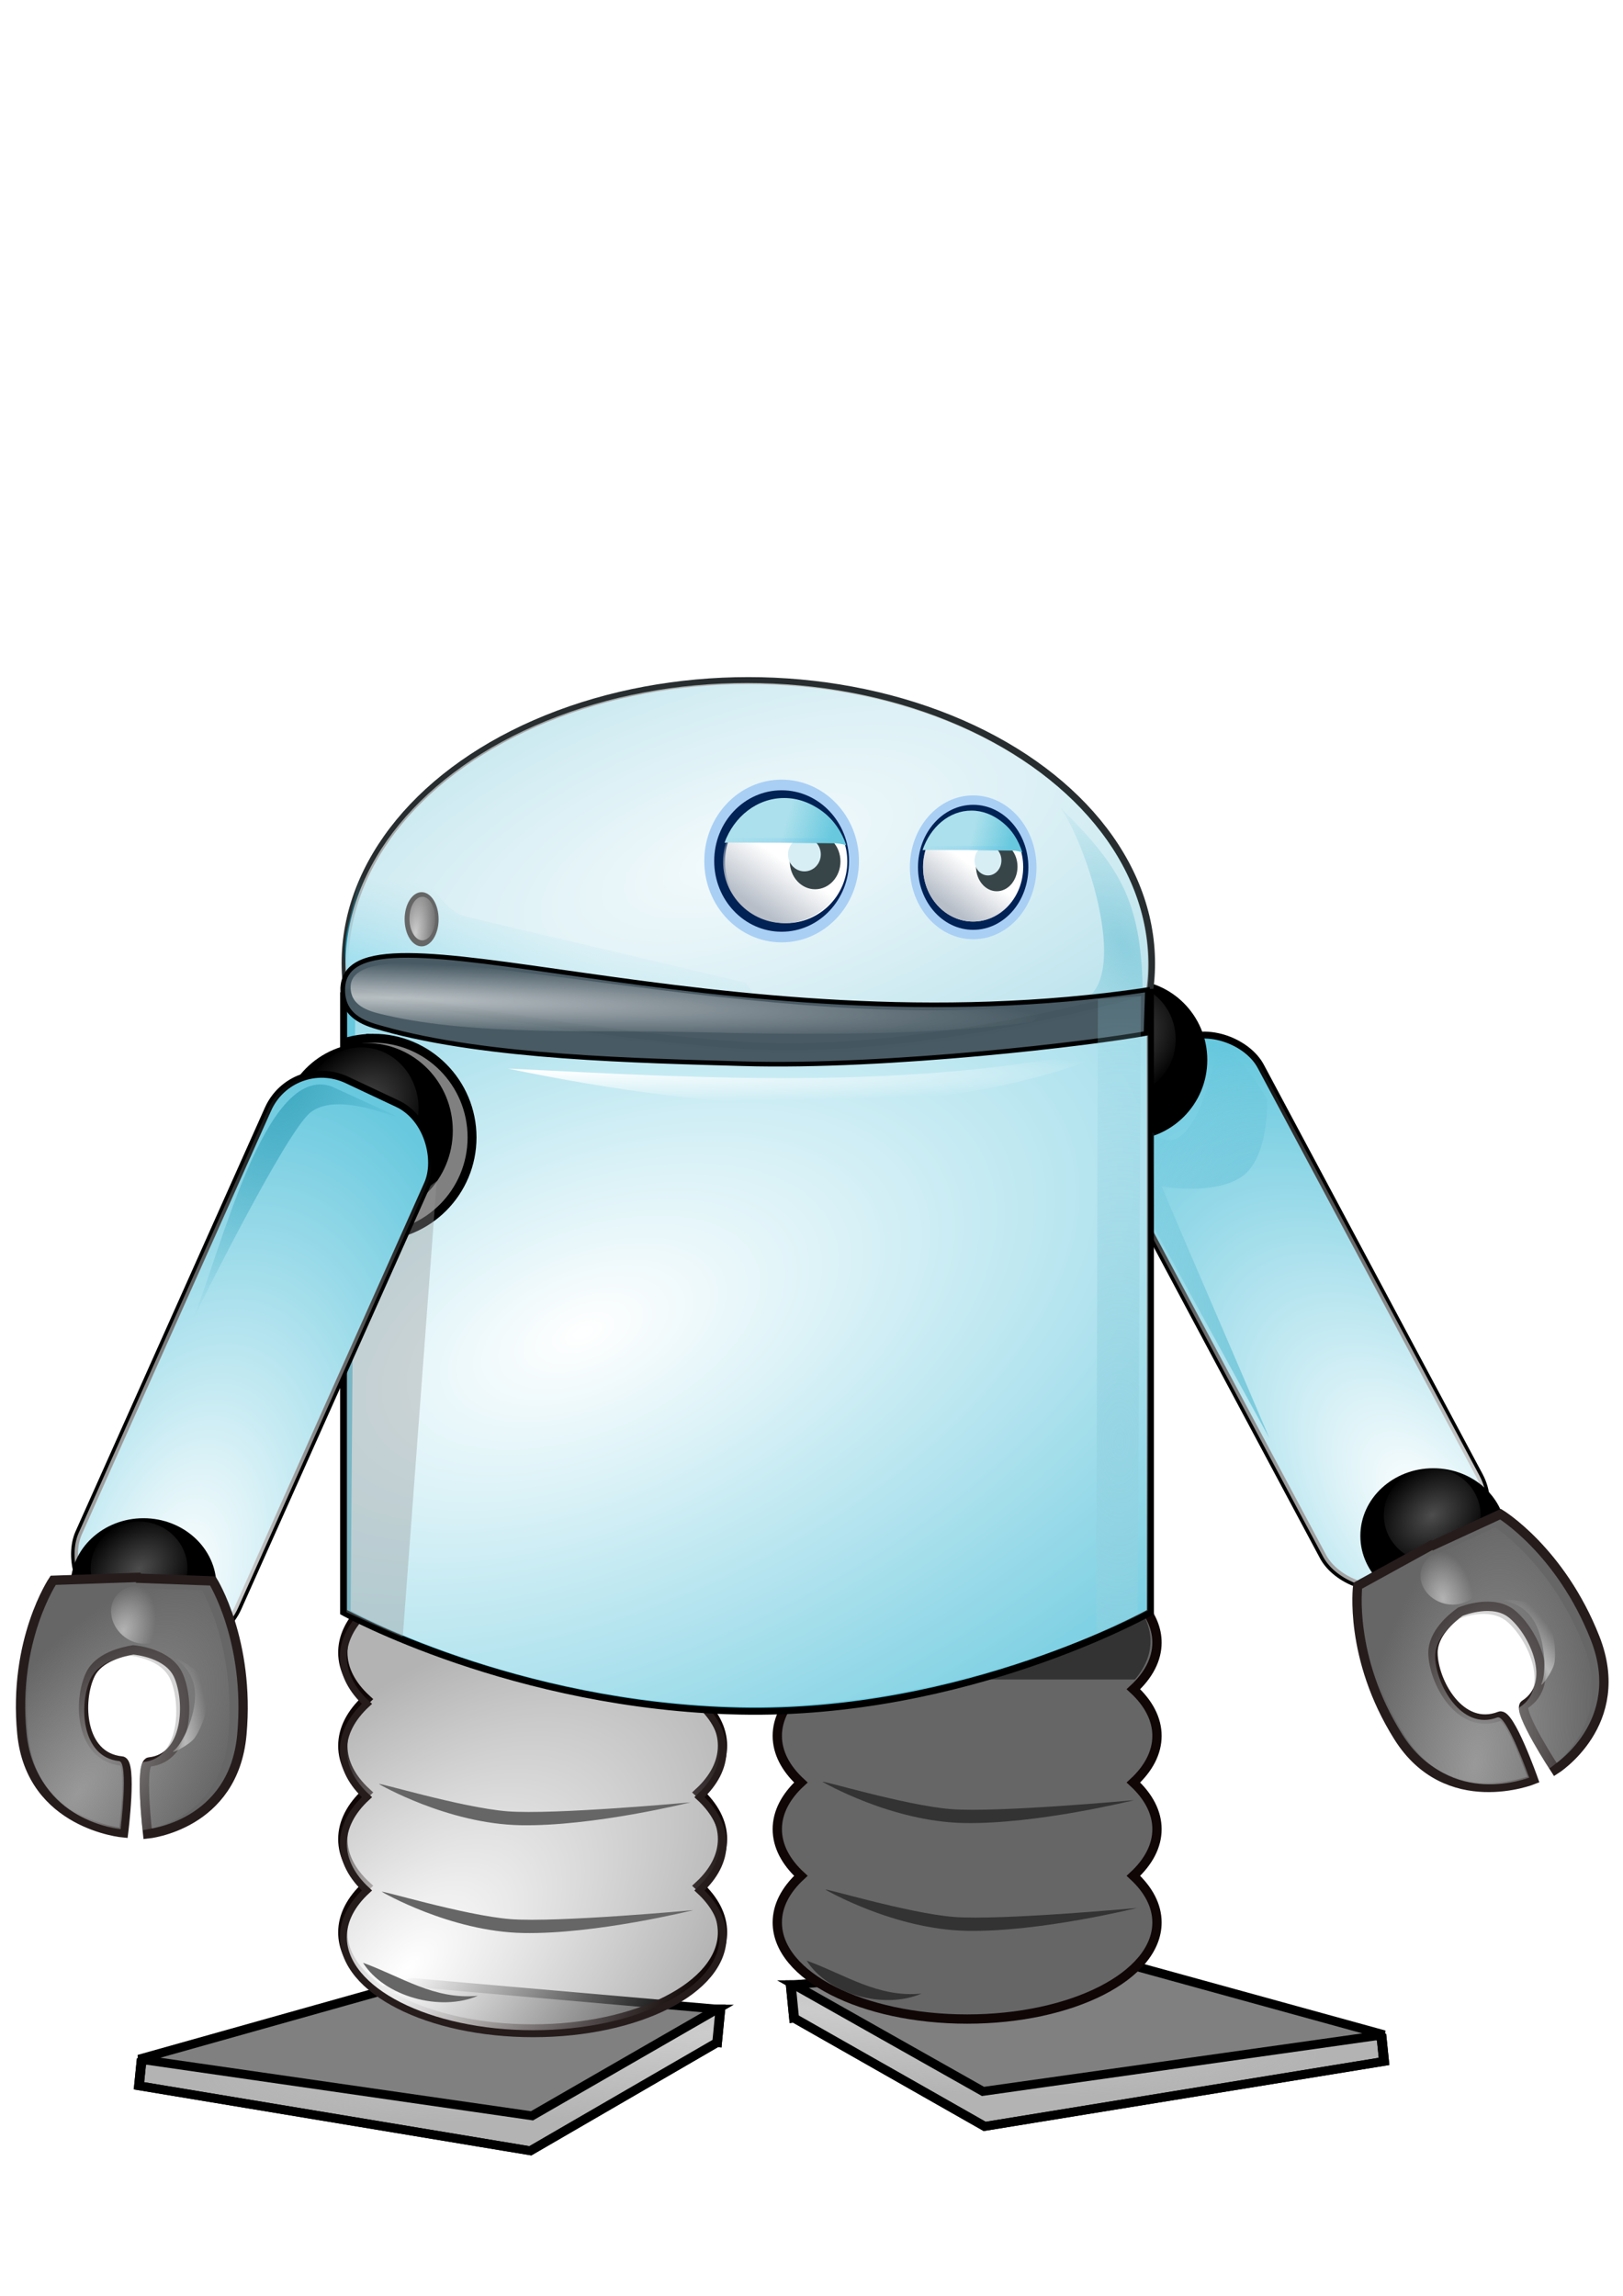 <?xml version="1.0" encoding="UTF-8" standalone="no"?>
<svg
   xmlns:dc="http://purl.org/dc/elements/1.1/"
   xmlns:cc="http://creativecommons.org/ns#"
   xmlns:rdf="http://www.w3.org/1999/02/22-rdf-syntax-ns#"
   xmlns:svg="http://www.w3.org/2000/svg"
   xmlns="http://www.w3.org/2000/svg"
   xmlns:xlink="http://www.w3.org/1999/xlink"
   xmlns:sodipodi="http://sodipodi.sourceforge.net/DTD/sodipodi-0.dtd"
   xmlns:inkscape="http://www.inkscape.org/namespaces/inkscape"
   inkscape:version="1.0 (4035a4f, 2020-05-01)"
   version="1.1"
   viewBox="0 0 744.09 1052.4"
   sodipodi:docname="4.svg"
   id="svg5297">
  <defs
     id="defs5299">
    <linearGradient
       inkscape:collect="always"
       x1="46.941"
       y1="396.51"
       x2="30"
       gradientUnits="userSpaceOnUse"
       y2="371.65"
       id="linearGradient5409">
      <stop
         offset="0"
         style="stop-color:#b7bec8"
         id="stop4212-4-18" />
      <stop
         offset="1"
         style="stop-color:#b7bec8;stop-opacity:0"
         id="stop4214-1-60" />
    </linearGradient>
    <radialGradient
       inkscape:collect="always"
       r="35"
       gradientTransform="matrix(1 0 0 .98 0 7.585)"
       cx="30"
       cy="371.65"
       gradientUnits="userSpaceOnUse"
       id="radialGradient5411">
      <stop
         offset="0"
         style="stop-color:#000000"
         id="stop4204-8-9" />
      <stop
         offset="1"
         style="stop-color:#000000;stop-opacity:0"
         id="stop4206-7-0" />
    </radialGradient>
    <linearGradient
       inkscape:collect="always"
       x1="231.33"
       y1="363.44"
       gradientTransform="matrix(-1.036 0 0 .924 164.84 489.55)"
       x2="281.32"
       gradientUnits="userSpaceOnUse"
       y2="363.44"
       id="linearGradient5413">
      <stop
         offset="0"
         style="stop-color:#91d3ef"
         id="stop4094-1-0" />
      <stop
         offset="1"
         style="stop-color:#91d3ef;stop-opacity:0"
         id="stop4096-9-5" />
    </linearGradient>
    <linearGradient
       inkscape:collect="always"
       x1="-79.297"
       y1="823.06"
       x2="-99.392"
       gradientUnits="userSpaceOnUse"
       y2="817.33"
       id="linearGradient5415">
      <stop
         offset="0"
         style="stop-color:#67c8de"
         id="stop5162-6" />
      <stop
         offset="1"
         style="stop-color:#67c8de;stop-opacity:0"
         id="stop5164-3" />
    </linearGradient>
    <radialGradient
       inkscape:collect="always"
       r="90.386"
       gradientTransform="matrix(2.345,0.205,-0.035,0.4,64.959,-166.68)"
       cx="80.388"
       cy="220.65"
       gradientUnits="userSpaceOnUse"
       id="radialGradient7588">
      <stop
         offset="0"
         style="stop-color:#00aad4"
         id="stop7577-4" />
      <stop
         offset="1"
         style="stop-color:#37abc8;stop-opacity:0"
         id="stop7579-4" />
    </radialGradient>
    <radialGradient
       inkscape:collect="always"
       gradientTransform="matrix(3.17,-1.024,0.416,1.286,-4.112,-45.173)"
       r="173.75"
       cy="126.12"
       cx="10.895"
       gradientUnits="userSpaceOnUse"
       id="radialGradient5588">
      <stop
         offset="0"
         style="stop-color:#ffffff"
         id="stop6090-5" />
      <stop
         offset="1"
         style="stop-color:#ffffff;stop-opacity:0"
         id="stop6092-04" />
    </radialGradient>
    <radialGradient
       inkscape:collect="always"
       gradientTransform="matrix(0.545,-6.162,1.673,0.209,-255.12,763.11)"
       r="4.041"
       cy="179.8"
       cx="100.33"
       gradientUnits="userSpaceOnUse"
       id="radialGradient5644">
      <stop
         offset="0"
         style="stop-color:#cccccc"
         id="stop7439-7" />
      <stop
         offset="1"
         style="stop-color:#cccccc;stop-opacity:0"
         id="stop7441-9" />
    </radialGradient>
    <radialGradient
       inkscape:collect="always"
       r="173.84"
       gradientTransform="matrix(2.729,-1.135,0.6,1.467,-151.85,-725.818)"
       cx="-39.906"
       cy="880.29"
       gradientUnits="userSpaceOnUse"
       id="radialGradient3930">
      <stop
         offset="0"
         style="stop-color:#ffffff"
         id="stop3924" />
      <stop
         offset="1"
         style="stop-color:#ffffff;stop-opacity:0"
         id="stop3926" />
    </radialGradient>
    <radialGradient
       inkscape:collect="always"
       r="148.63"
       gradientTransform="matrix(2.031,0.07,-0.004,0.109,408.641,387.824)"
       cx="-111.43"
       cy="710.54"
       gradientUnits="userSpaceOnUse"
       id="radialGradient3982">
      <stop
         offset="0"
         style="stop-color:#ffffff"
         id="stop3978" />
      <stop
         offset="1"
         style="stop-color:#ffffff;stop-opacity:0"
         id="stop3980" />
    </radialGradient>
    <radialGradient
       inkscape:collect="always"
       r="24.643"
       gradientTransform="matrix(1 -1.087 .8 .736 -595.72 44.493)"
       cx="-131.96"
       cy="753.87"
       gradientUnits="userSpaceOnUse"
       id="radialGradient4296">
      <stop
         offset="0"
         style="stop-color:#4d4d4d"
         id="stop4212" />
      <stop
         offset="1"
         style="stop-color:#4d4d4d;stop-opacity:0"
         id="stop4214" />
    </radialGradient>
    <radialGradient
       inkscape:collect="always"
       r="37.962"
       gradientTransform="matrix(-1.19 -5.86 3.17 -1.165 -2777.9 2626.1)"
       cx="91.731"
       cy="893.76"
       gradientUnits="userSpaceOnUse"
       id="radialGradient4300">
      <stop
         offset="0"
         style="stop-color:#ffffff"
         id="stop4244" />
      <stop
         offset="1"
         style="stop-color:#ffffff;stop-opacity:0"
         id="stop4246" />
    </radialGradient>
    <radialGradient
       inkscape:collect="always"
       r="43.942"
       gradientTransform="matrix(-1,2.322,-1.066,-0.459,541.65,1389.6)"
       cx="-127.55"
       cy="766.9"
       gradientUnits="userSpaceOnUse"
       id="radialGradient4411">
      <stop
         offset="0"
         style="stop-color:#41aac2"
         id="stop4407" />
      <stop
         offset="1"
         style="stop-color:#41aac2;stop-opacity:0"
         id="stop4409" />
    </radialGradient>
    <radialGradient
       inkscape:collect="always"
       r="18.111"
       gradientTransform="matrix(-2.79,-3.717,2.113,-1.602,-360.784,2307.272)"
       cx="207.61"
       cy="688.36"
       gradientUnits="userSpaceOnUse"
       id="radialGradient4421">
      <stop
         offset="0"
         style="stop-color:#51b6cd"
         id="stop4417" />
      <stop
         offset="1"
         style="stop-color:#51b6cd;stop-opacity:0"
         id="stop4419" />
    </radialGradient>
    <radialGradient
       inkscape:collect="always"
       r="9.643"
       gradientTransform="matrix(0.118,-29.305,15.052,0.061,-12402.213,6631.413)"
       cx="205.52"
       cy="856.45"
       gradientUnits="userSpaceOnUse"
       id="radialGradient5662">
      <stop
         offset="0"
         style="stop-color:#92d1e0;stop-opacity:.635"
         id="stop5658" />
      <stop
         offset="1"
         style="stop-color:#92d1e0;stop-opacity:0"
         id="stop5660" />
    </radialGradient>
    <radialGradient
       inkscape:collect="always"
       r="31.673"
       gradientTransform="matrix(-.023 -1.185 -.318 -.034 77.625 1272.8)"
       cx="102.71"
       cy="805.92"
       gradientUnits="userSpaceOnUse"
       id="radialGradient6118">
      <stop
         offset="0"
         style="stop-color:#cccccc"
         id="stop4786-9-0" />
      <stop
         offset="1"
         style="stop-color:#cccccc;stop-opacity:0"
         id="stop4788-8-9" />
    </radialGradient>
    <radialGradient
       inkscape:collect="always"
       r="47.951"
       gradientTransform="matrix(1.372,-1.85,0.827,0.664,-844.45,5.083)"
       cx="-218.57"
       cy="1108.9"
       gradientUnits="userSpaceOnUse"
       id="radialGradient6120">
      <stop
         offset="0"
         style="stop-color:#999999"
         id="stop6106" />
      <stop
         offset="1"
         style="stop-color:#999999;stop-opacity:0"
         id="stop6108" />
    </radialGradient>
    <radialGradient
       inkscape:collect="always"
       r="18.183"
       gradientTransform="matrix(1.631 -.547 .292 .869 -350.84 200.52)"
       cx="166.31"
       cy="843.51"
       gradientUnits="userSpaceOnUse"
       id="radialGradient6122">
      <stop
         offset="0"
         style="stop-color:#b3b3b3"
         id="stop4776-9-24" />
      <stop
         offset="1"
         style="stop-color:#b3b3b3;stop-opacity:0"
         id="stop4778-1-8" />
    </radialGradient>
    <radialGradient
       inkscape:collect="always"
       r="83.312"
       gradientTransform="matrix(1.746,-1.711,0.917,0.946,-825.644,-114.612)"
       cx="8.081"
       cy="1089.1"
       gradientUnits="userSpaceOnUse"
       id="radialGradient6380">
      <stop
         offset="0"
         style="stop-color:#ffffff"
         id="stop6376" />
      <stop
         offset="1"
         style="stop-color:#ffffff;stop-opacity:0"
         id="stop6378" />
    </radialGradient>
    <radialGradient
       inkscape:collect="always"
       r="47.951"
       gradientTransform="matrix(1.372,-1.85,0.827,0.664,-844.45,5.083)"
       cx="-218.57"
       cy="1108.9"
       gradientUnits="userSpaceOnUse"
       id="radialGradient6120-0">
      <stop
         offset="0"
         style="stop-color:#999999"
         id="stop6106-9" />
      <stop
         offset="1"
         style="stop-color:#999999;stop-opacity:0"
         id="stop6108-4" />
    </radialGradient>
    <radialGradient
       inkscape:collect="always"
       r="153.61"
       gradientTransform="matrix(1.731 .173 -.022 .281 328.38 907.43)"
       cx="-416.75"
       cy="1068"
       gradientUnits="userSpaceOnUse"
       id="radialGradient6853">
      <stop
         offset="0"
         style="stop-color:#cccccc"
         id="stop6738-8" />
      <stop
         offset="1"
         style="stop-color:#cccccc;stop-opacity:0"
         id="stop6740-6" />
    </radialGradient>
    <radialGradient
       inkscape:collect="always"
       r="29.8"
       gradientTransform="matrix(-1.731,-5.184,2.821,-0.952,-184.192,4135.47)"
       cx="561.15"
       cy="624.32"
       gradientUnits="userSpaceOnUse"
       id="radialGradient6906">
      <stop
         offset="0"
         style="stop-color:#57bad1"
         id="stop6902" />
      <stop
         offset="1"
         style="stop-color:#57bad1;stop-opacity:0"
         id="stop6904" />
    </radialGradient>
    <radialGradient
       inkscape:collect="always"
       r="135.36"
       gradientTransform="matrix(2.001,0.009,-4.7114732e-4,0.105,-255.067,434.86)"
       cx="252.54"
       cy="512.46"
       gradientUnits="userSpaceOnUse"
       id="radialGradient6916">
      <stop
         offset="0"
         style="stop-color:#ffffff"
         id="stop6912" />
      <stop
         offset="1"
         style="stop-color:#ffffff;stop-opacity:0"
         id="stop6914" />
    </radialGradient>
    <radialGradient
       r="31.673"
       cy="805.92"
       cx="102.71"
       gradientTransform="matrix(-0.023,-1.185,-0.318,-0.034,77.625,1272.8)"
       gradientUnits="userSpaceOnUse"
       id="radialGradient169"
       xlink:href="#radialGradient6118"
       inkscape:collect="always" />
    <radialGradient
       r="18.183"
       cy="843.51"
       cx="166.31"
       gradientTransform="matrix(1.631,-0.547,0.292,0.869,-350.84,200.52)"
       gradientUnits="userSpaceOnUse"
       id="radialGradient171"
       xlink:href="#radialGradient6122"
       inkscape:collect="always" />
    <radialGradient
       r="24.643"
       cy="753.87"
       cx="-131.96"
       gradientTransform="matrix(1,-1.087,0.8,0.736,-595.72,44.493)"
       gradientUnits="userSpaceOnUse"
       id="radialGradient173"
       xlink:href="#radialGradient4296"
       inkscape:collect="always" />
    <radialGradient
       r="31.673"
       cy="805.92"
       cx="102.71"
       gradientTransform="matrix(-0.023,-1.185,-0.318,-0.034,77.625,1272.8)"
       gradientUnits="userSpaceOnUse"
       id="radialGradient175"
       xlink:href="#radialGradient6118"
       inkscape:collect="always" />
    <radialGradient
       r="18.183"
       cy="843.51"
       cx="166.31"
       gradientTransform="matrix(1.631,-0.547,0.292,0.869,-350.84,200.52)"
       gradientUnits="userSpaceOnUse"
       id="radialGradient177"
       xlink:href="#radialGradient6122"
       inkscape:collect="always" />
    <radialGradient
       r="24.643"
       cy="753.87"
       cx="-131.96"
       gradientTransform="matrix(1,-1.087,0.8,0.736,-595.72,44.493)"
       gradientUnits="userSpaceOnUse"
       id="radialGradient179"
       xlink:href="#radialGradient4296"
       inkscape:collect="always" />
    <radialGradient
       r="37.962"
       cy="893.76"
       cx="91.731"
       gradientTransform="matrix(-1.19,-5.86,3.17,-1.165,-2777.9,2626.1)"
       gradientUnits="userSpaceOnUse"
       id="radialGradient181"
       xlink:href="#radialGradient4300"
       inkscape:collect="always" />
    <radialGradient
       r="24.643"
       cy="753.87"
       cx="-131.96"
       gradientTransform="matrix(1,-1.087,0.8,0.736,-595.72,44.493)"
       gradientUnits="userSpaceOnUse"
       id="radialGradient183"
       xlink:href="#radialGradient4296"
       inkscape:collect="always" />
    <linearGradient
       y2="371.65"
       x2="30"
       y1="396.51"
       x1="46.941"
       gradientUnits="userSpaceOnUse"
       id="linearGradient185"
       xlink:href="#linearGradient5409"
       inkscape:collect="always" />
    <radialGradient
       r="35"
       cy="371.65"
       cx="30"
       gradientTransform="matrix(1,0,0,0.98,0,7.585)"
       gradientUnits="userSpaceOnUse"
       id="radialGradient187"
       xlink:href="#radialGradient5411"
       inkscape:collect="always" />
    <linearGradient
       y2="363.44"
       x2="281.32"
       y1="363.44"
       x1="231.33"
       gradientTransform="matrix(-1.036,0,0,0.924,164.84,489.55)"
       gradientUnits="userSpaceOnUse"
       id="linearGradient189"
       xlink:href="#linearGradient5413"
       inkscape:collect="always" />
    <linearGradient
       y2="817.33"
       x2="-99.392"
       y1="823.06"
       x1="-79.297"
       gradientUnits="userSpaceOnUse"
       id="linearGradient191"
       xlink:href="#linearGradient5415"
       inkscape:collect="always" />
    <linearGradient
       y2="371.65"
       x2="30"
       y1="396.51"
       x1="46.941"
       gradientUnits="userSpaceOnUse"
       id="linearGradient193"
       xlink:href="#linearGradient5409"
       inkscape:collect="always" />
    <radialGradient
       r="35"
       cy="371.65"
       cx="30"
       gradientTransform="matrix(1,0,0,0.98,0,7.585)"
       gradientUnits="userSpaceOnUse"
       id="radialGradient195"
       xlink:href="#radialGradient5411"
       inkscape:collect="always" />
    <linearGradient
       y2="363.44"
       x2="281.32"
       y1="363.44"
       x1="231.33"
       gradientTransform="matrix(-1.036,0,0,0.924,164.84,489.55)"
       gradientUnits="userSpaceOnUse"
       id="linearGradient197"
       xlink:href="#linearGradient5413"
       inkscape:collect="always" />
    <linearGradient
       y2="817.33"
       x2="-99.392"
       y1="823.06"
       x1="-79.297"
       gradientUnits="userSpaceOnUse"
       id="linearGradient199"
       xlink:href="#linearGradient5415"
       inkscape:collect="always" />
    <radialGradient
       r="24.643"
       cy="753.87"
       cx="-131.96"
       gradientTransform="matrix(1,-1.087,0.8,0.736,-595.72,44.493)"
       gradientUnits="userSpaceOnUse"
       id="radialGradient201"
       xlink:href="#radialGradient4296"
       inkscape:collect="always" />
    <radialGradient
       r="37.962"
       cy="893.76"
       cx="91.731"
       gradientTransform="matrix(-1.19,-5.86,3.17,-1.165,-2777.9,2626.1)"
       gradientUnits="userSpaceOnUse"
       id="radialGradient203"
       xlink:href="#radialGradient4300"
       inkscape:collect="always" />
    <radialGradient
       r="153.61"
       cy="1068"
       cx="-416.75"
       gradientTransform="matrix(1.731,0.173,-0.022,0.281,328.38,907.43)"
       gradientUnits="userSpaceOnUse"
       id="radialGradient205"
       xlink:href="#radialGradient6853"
       inkscape:collect="always" />
    <radialGradient
       r="153.61"
       cy="1068"
       cx="-416.75"
       gradientTransform="matrix(1.731,0.173,-0.022,0.281,328.38,907.43)"
       gradientUnits="userSpaceOnUse"
       id="radialGradient207"
       xlink:href="#radialGradient6853"
       inkscape:collect="always" />
  </defs>
  <sodipodi:namedview
     inkscape:document-rotation="0"
     inkscape:document-units="px"
     inkscape:pageopacity="0.0"
     inkscape:window-width="1073"
     inkscape:guide-bbox="true"
     showguides="true"
     inkscape:cy="526.20001"
     inkscape:cx="372.04501"
     inkscape:current-layer="layer1"
     borderopacity="1.0"
     showgrid="false"
     inkscape:window-x="170"
     inkscape:zoom="0.52451538"
     inkscape:window-maximized="0"
     inkscape:window-height="760"
     pagecolor="#ffffff"
     inkscape:window-y="30"
     inkscape:pageshadow="2"
     bordercolor="#666666"
     id="base">
    <inkscape:grid
       type="xygrid"
       id="grid6224" />
  </sodipodi:namedview>
  <g
     inkscape:groupmode="layer"
     inkscape:label="Layer 1"
     id="layer1">
    <g
       transform="matrix(-0.882,0,0,0.804,-40.285,18.614)"
       id="g6744-2-4">
      <path
         d="m -418.44,1141.3 -1.688,-19.007 159.55,-0.95 c 23.777,7.444 0.128,-17.035 141.4,30.887 l 1.266,13.78 -203.44,37.064 -97.078,-61.774 z"
         style="fill:#b3b3b3;stroke:#000000;stroke-width:5.016"
         sodipodi:nodetypes="ccccccc"
         id="path6690-2-8-2-2" />
      <path
         d="m -418.44,1141.3 -1.688,-19.007 159.55,-0.95 c 23.777,7.444 0.128,-17.035 141.4,30.887 l 1.266,13.78 -203.44,37.064 -97.078,-61.774 z"
         style="fill:url(#radialGradient207);stroke:#000000;stroke-width:5.016"
         sodipodi:nodetypes="ccccccc"
         id="path6690-2-1-1" />
      <path
         d="m -418.44,1122.3 158.7,-15.206 141.82,43.717 -204.29,32.312 -96.234,-60.824 z"
         style="fill:#808080;stroke:#000000;stroke-width:5.016"
         sodipodi:nodetypes="ccccc"
         id="path6690-5-2" />
    </g>
    <g
       transform="matrix(0.9,0,0,0.804,740.655,7.43)"
       id="g6744-2">
      <path
         d="m -418.44,1141.3 -1.688,-19.007 159.55,-0.95 c 23.777,7.444 0.128,-17.035 141.4,30.887 l 1.266,13.78 -203.44,37.064 -97.078,-61.774 z"
         style="fill:#b3b3b3;stroke:#000000;stroke-width:5.016"
         sodipodi:nodetypes="ccccccc"
         id="path6690-2-8-2" />
      <path
         d="m -418.44,1141.3 -1.688,-19.007 159.55,-0.95 c 23.777,7.444 0.128,-17.035 141.4,30.887 l 1.266,13.78 -203.44,37.064 -97.078,-61.774 z"
         style="fill:url(#radialGradient205);stroke:#000000;stroke-width:5.016"
         sodipodi:nodetypes="ccccccc"
         id="path6690-2-1" />
      <path
         d="m -418.44,1122.3 158.7,-15.206 141.82,43.717 -204.29,32.312 -96.234,-60.824 z"
         style="fill:#808080;stroke:#000000;stroke-width:5.016"
         sodipodi:nodetypes="ccccc"
         id="path6690-5" />
    </g>
    <path
       d="m 443.398,708.641 c -48.075,0 -87.038,19.816 -87.038,44.273 0,7.753 3.924,15.046 10.805,21.385 -6.881,6.338 -10.805,13.632 -10.805,21.385 0,7.753 3.924,15.046 10.805,21.385 -6.881,6.338 -10.805,13.632 -10.805,21.385 0,7.753 3.924,15.046 10.805,21.385 -6.881,6.338 -10.805,13.632 -10.805,21.385 0,24.458 38.962,44.273 87.038,44.273 48.075,0 87.038,-19.816 87.038,-44.273 0,-7.753 -3.924,-15.046 -10.805,-21.385 6.881,-6.338 10.805,-13.632 10.805,-21.385 0,-7.753 -3.924,-15.046 -10.805,-21.385 6.881,-6.338 10.805,-13.632 10.805,-21.385 0,-7.753 -3.924,-15.046 -10.805,-21.385 6.881,-6.338 10.805,-13.632 10.805,-21.385 0,-24.458 -38.962,-44.273 -87.038,-44.273 z"
       inkscape:transform-center-y="17.28164"
       style="fill:#666666;fill-rule:evenodd;stroke:#100606;stroke-width:4.266"
       inkscape:transform-center-x="118.21427"
       id="path6222-7-4-6" />
    <path
       d="m 440.43,707.999 c -48.075,0 -87.038,19.816 -87.038,44.273 0,6.25 2.554,12.183 7.148,17.576 h 159.783 c 4.593,-5.393 7.148,-11.325 7.148,-17.576 0,-24.458 -38.962,-44.273 -87.038,-44.273 z"
       style="fill:#333333;fill-rule:evenodd;stroke-width:1.067"
       id="path6222-7-4-6-9" />
    <path
       d="m 244.209,713.196 c -48.075,0 -87.038,19.816 -87.038,44.273 0,7.753 3.924,15.046 10.805,21.385 -6.881,6.338 -10.805,13.632 -10.805,21.385 0,7.753 3.924,15.046 10.805,21.385 -6.881,6.338 -10.805,13.632 -10.805,21.385 0,7.753 3.924,15.046 10.805,21.385 -6.881,6.338 -10.805,13.632 -10.805,21.385 0,24.458 38.962,44.273 87.038,44.273 48.075,0 87.038,-19.816 87.038,-44.273 0,-7.753 -3.924,-15.046 -10.805,-21.385 6.881,-6.338 10.805,-13.632 10.805,-21.385 0,-7.753 -3.924,-15.046 -10.805,-21.385 6.881,-6.338 10.805,-13.632 10.805,-21.385 0,-7.753 -3.924,-15.046 -10.805,-21.385 6.881,-6.338 10.805,-13.632 10.805,-21.385 0,-24.458 -38.962,-44.273 -87.038,-44.273 z"
       style="fill:#1a1a1a;fill-opacity:0.332;stroke:#100606;stroke-width:4.266"
       id="path6222-7" />
    <path
       d="m 244.454,715.356 c -48.075,0 -87.038,19.816 -87.038,44.273 0,7.753 3.924,15.046 10.805,21.385 -6.881,6.338 -10.805,13.632 -10.805,21.385 0,7.753 3.924,15.046 10.805,21.385 -6.881,6.338 -10.805,13.632 -10.805,21.385 0,7.753 3.924,15.046 10.805,21.385 -6.881,6.338 -10.805,13.632 -10.805,21.385 0,24.458 38.962,44.273 87.038,44.273 48.075,0 87.038,-19.816 87.038,-44.273 0,-7.753 -3.924,-15.046 -10.805,-21.385 6.881,-6.338 10.805,-13.632 10.805,-21.385 0,-7.753 -3.924,-15.046 -10.805,-21.385 6.881,-6.338 10.805,-13.632 10.805,-21.385 0,-7.753 -3.924,-15.046 -10.805,-21.385 6.881,-6.338 10.805,-13.632 10.805,-21.385 0,-24.458 -38.962,-44.273 -87.038,-44.273 z"
       style="fill:url(#radialGradient6380);stroke:#261c1c;stroke-width:3.2"
       id="path6222" />
    <g
       transform="matrix(0.761,-0.747,0.736,0.761,180.302,-315.484)"
       id="g4288-7">
      <rect
         x="-102.58"
         y="819.25"
         width="75.924"
         height="252.37"
         transform="matrix(0.956,0.294,-0.273,0.962,0,0)"
         style="fill:#67c8de;stroke:#000000;stroke-width:3"
         ry="25.968"
         id="rect4218-1" />
      <rect
         x="-102.58"
         y="819.25"
         width="75.924"
         height="252.37"
         transform="matrix(0.956,0.294,-0.273,0.962,0,0)"
         style="fill:url(#radialGradient203)"
         ry="25.968"
         id="rect4218-9-1" />
    </g>
    <g
       transform="matrix(0.982,0,0,0.952,636.97,-229.719)"
       id="g4292-3">
      <ellipse
         ry="38.571"
         rx="37.143"
         cy="751.648"
         cx="-122.143"
         style="fill:#000000"
         id="path4204-1" />
      <ellipse
         ry="26.786"
         rx="24.643"
         cy="742.719"
         cx="-124.643"
         transform="translate(0.245,-0.959)"
         style="fill:url(#radialGradient201)"
         id="path4206-9" />
    </g>
    <g
       transform="matrix(1.064,0,0,1.069,-92.719,507.548)"
       id="g7583">
      <ellipse
         ry="121.218"
         rx="173.746"
         cy="153.326"
         cx="82.833"
         transform="translate(326.75,-215.06)"
         style="fill:#87cdde;stroke:#282e2f;stroke-width:3"
         id="path6012-3" />
      <path
         d="m 247.14,-23.352 c 0,0 -15.714,-30 -10,-54.286 3.731,-15.855 7.379,-33.856 12.857,-37.143 14.286,-8.571 20.313,27.472 37.143,32.857 l 121.43,28.571 7.143,10 -168.57,20 z"
         style="fill:url(#radialGradient7588)"
         sodipodi:nodetypes="csscccc"
         id="path7573-2" />
      <ellipse
         ry="121.218"
         rx="173.746"
         cy="153.326"
         cx="82.833"
         transform="matrix(0.996,0,0,1,326.55,-214.05)"
         style="opacity:0.909;fill:url(#radialGradient5588)"
         id="path6012-1" />
    </g>
    <g
       transform="matrix(1.064,0,0,1.069,650.556,-545.554)"
       id="g5669">
      <ellipse
         ry="34.286"
         rx="35"
         cy="371.648"
         cx="30"
         transform="matrix(-0.891,0,0,0.951,-247.9,526.1)"
         style="fill:#002255;stroke:#a9cff4;stroke-width:4.79"
         id="path2824-6-8" />
      <ellipse
         ry="34.286"
         rx="35"
         cy="371.648"
         cx="30"
         transform="matrix(-0.753,0,0,0.772,-250.1,592.8)"
         style="fill:#ffffff"
         id="path2824-66-0" />
      <ellipse
         ry="34.286"
         rx="35"
         cy="371.648"
         cx="30"
         transform="matrix(-0.753,0,0,0.772,-250.91,592.79)"
         style="fill:url(#linearGradient193);stroke:url(#radialGradient195)"
         id="path2824-76" />
      <g
         transform="translate(-173.24,45.457)"
         id="g5198">
        <ellipse
           ry="12.857"
           rx="12.143"
           cy="336.648"
           cx="-49.286"
           transform="matrix(-0.899,0,0,0.927,-131.26,522.2)"
           style="fill:#374548"
           id="path2897-6" />
        <ellipse
           ry="6.429"
           rx="7.857"
           cy="335.934"
           cx="-46.429"
           transform="matrix(-0.899,0,0,1.133,-133.31,450.63)"
           style="fill:#d7eef4"
           id="path2899-1" />
        <path
           d="m -100.31,807.07 c 11.924,0 22.085,8.3 25.996,19.939 -1.712,-0.537 -3.515,-0.835 -5.383,-0.835 h -44.598 c -0.579,0 -1.149,0.013 -1.715,0.067 4.096,-11.226 14.046,-19.171 25.7,-19.171 z"
           style="fill:#abe0ec"
           id="path2824-4-5" />
        <path
           d="m -126.06,825.29 50.751,-10e-6 z"
           style="fill:#aaccff;stroke:url(#linearGradient197);stroke-width:1.956"
           sodipodi:nodetypes="ccc"
           id="path4090-2" />
        <path
           d="m -99.54,807.36 c 11.924,0 22.085,8.3 25.996,19.939 -1.712,-0.537 -3.515,-0.835 -5.383,-0.835 h -44.598 c -0.579,0 -1.149,0.013 -1.715,0.067 4.096,-11.226 14.046,-19.171 25.7,-19.171 z"
           style="fill:url(#linearGradient199)"
           id="path2824-4-0-4" />
      </g>
    </g>
    <g
       transform="matrix(0.871,0,0,0.945,524.465,-392.191)"
       id="g5398">
      <ellipse
         ry="34.286"
         rx="35"
         cy="371.648"
         cx="30"
         transform="matrix(-0.891,0,0,0.951,-63.161,482.28)"
         style="fill:#002255;stroke:#a9cff4;stroke-width:4.79"
         id="path2824-6-8-4" />
      <ellipse
         ry="34.286"
         rx="35"
         cy="371.648"
         cx="30"
         transform="matrix(-0.753,0,0,0.772,-67.328,548.64)"
         style="fill:#ffffff"
         id="path2824-66-0-1" />
      <ellipse
         ry="34.286"
         rx="35"
         cy="371.648"
         cx="30"
         transform="matrix(-0.753,0,0,0.772,-67.328,548.64)"
         style="fill:url(#linearGradient185);stroke:url(#radialGradient187)"
         id="path2824-76-2" />
      <g
         transform="translate(9.478,1.131)"
         id="g5198-0">
        <ellipse
           ry="12.857"
           rx="12.143"
           cy="336.648"
           cx="-49.286"
           transform="matrix(-0.899,0,0,0.927,-131.26,522.2)"
           style="fill:#374548"
           id="path2897-6-5" />
        <ellipse
           ry="6.429"
           rx="7.857"
           cy="335.934"
           cx="-46.429"
           transform="matrix(-0.899,0,0,1.133,-133.31,450.63)"
           style="fill:#d7eef4"
           id="path2899-1-3" />
        <path
           d="m -100.31,807.07 c 11.924,0 22.085,8.3 25.996,19.939 -1.712,-0.537 -3.515,-0.835 -5.383,-0.835 h -44.598 c -0.579,0 -1.149,0.013 -1.715,0.067 4.096,-11.226 14.046,-19.171 25.7,-19.171 z"
           style="fill:#abe0ec"
           id="path2824-4-5-9" />
        <path
           d="m -126.06,825.29 50.751,-10e-6 z"
           style="fill:#aaccff;stroke:url(#linearGradient189);stroke-width:1.956"
           sodipodi:nodetypes="ccc"
           id="path4090-2-1" />
        <path
           d="m -99.54,807.36 c 11.924,0 22.085,8.3 25.996,19.939 -1.712,-0.537 -3.515,-0.835 -5.383,-0.835 h -44.598 c -0.579,0 -1.149,0.013 -1.715,0.067 4.096,-11.226 14.046,-19.171 25.7,-19.171 z"
           style="fill:url(#linearGradient191)"
           id="path2824-4-0-4-2" />
      </g>
    </g>
    <g
       transform="matrix(1.064,0,0,1.069,260.252,243.861)"
       id="g7491-5">
      <ellipse
         ry="11.617"
         rx="7.324"
         cy="176.055"
         cx="102.783"
         transform="translate(-165.71,-10)"
         style="fill:#666666"
         id="path7433-5" />
      <ellipse
         ry="8.081"
         rx="4.041"
         cy="177.065"
         cx="102.53"
         transform="matrix(1.375,0,0,1.156,-203.59,-38.929)"
         style="fill:url(#radialGradient5644)"
         id="path7435-4" />
    </g>
    <path
       d="m 157.535,454.855 v 284.12 c 0,0 78.163,43.204 181.72,45.364 103.562,2.16 188.167,-45.364 188.167,-45.364 V 454.855 h -3.56 c -10.492,3.198 -97.673,26.964 -171.943,24.813 C 299.788,478.158 192.105,460.231 163.955,454.855 h -6.427 z"
       style="fill:#67c8de;stroke:#000000;stroke-width:3.2"
       sodipodi:nodetypes="cczcccscc"
       id="rect5759" />
    <path
       d="m 162.908,458.181 -2.149,280.164 c 0,0 75.669,41.793 177.422,43.923 101.756,2.13 188.167,-43.923 188.167,-43.923 V 458.181 h -3.497 c -10.309,3.153 -95.97,26.589 -168.954,24.468 -51.222,-1.489 -157.028,-19.166 -184.689,-24.468 h -6.315 z"
       style="fill:url(#radialGradient3930);stroke-width:1.067"
       sodipodi:nodetypes="cczcccscc"
       id="rect5759-7" />
    <path
       d="m 157.12,453.668 c -0.041,13.24 11.779,15.93 18.792,17.887 47.641,13.301 117.026,14.637 164.613,16.028 67.054,1.959 161.315,-9.538 184.88,-13.868 l 0.65,-20.047 c -196.402,29.378 -368.781,-47.087 -368.93,0 z"
       style="fill:#465861;fill-opacity:0.859;stroke:#000000;stroke-width:1.067"
       sodipodi:nodetypes="cssccs"
       id="path5757-5-8" />
    <path
       d="m 157.12,453.668 c -0.041,13.24 11.779,15.93 18.792,17.887 47.641,13.301 117.026,14.637 164.613,16.028 67.054,1.959 161.315,-9.538 184.88,-13.868 l 0.65,-20.047 c -196.402,29.378 -368.781,-47.087 -368.93,0 z"
       style="fill:#465861;fill-opacity:0.859;stroke:#000000;stroke-width:2.133"
       sodipodi:nodetypes="cssccs"
       id="path5757-5-8-4" />
    <path
       d="m 160.738,452.46 c -0.035,9.54 10.136,11.477 16.17,12.889 40.993,9.584 97.655,6.728 138.602,7.73 57.697,1.412 112.515,1.592 157.56,-4.646 2.658,-0.368 5.509,-7.841 2.839,-7.571 -137.676,13.925 -315.045,-42.329 -315.173,-8.401 z"
       style="opacity:0.625;fill:url(#radialGradient3982);stroke-width:1.067"
       sodipodi:nodetypes="csssss"
       id="path5757-5-8-4-0" />
    <path
       d="m 171.206,475.919 c -4.476,0 -8.784,0.653 -12.867,1.871 v 82.766 c 0,1.442 -0.124,2.862 -0.332,4.244 4.179,1.282 8.602,1.971 13.198,1.971 24.963,0 45.215,-20.32 45.215,-45.41 0,-25.089 -20.252,-45.443 -45.215,-45.443 z"
       style="fill:#808080;stroke:#000000;stroke-width:4.085"
       id="path4298" />
    <g
       transform="matrix(1.064,0,0,1.041,298.03,-264.203)"
       id="g4292">
      <ellipse
         ry="38.571"
         rx="37.143"
         cy="751.648"
         cx="-122.143"
         style="fill:#000000"
         id="path4204" />
      <ellipse
         ry="26.786"
         rx="24.643"
         cy="742.719"
         cx="-124.643"
         transform="translate(0.245,-0.959)"
         style="fill:url(#radialGradient183)"
         id="path4206" />
    </g>
    <path
       d="m 523.87,453.059 -23.8,3.082 c 15.861,-15.584 -2.932,-70.892 -13.971,-86 26.908,26.68 36.957,42.197 37.771,82.917 z"
       style="opacity:0.476;fill:url(#radialGradient4421);stroke-width:1.067"
       sodipodi:nodetypes="cccc"
       id="path4413" />
    <path
       d="m 184.653,750.331 c -2.149,-0.54 -25.793,-11.341 -25.793,-11.341 V 572.657 l 41.375,-31.323 -15.583,208.995 z"
       style="opacity:0.38;fill:#999999;stroke-width:1.067"
       sodipodi:nodetypes="ccccc"
       id="path4471" />
    <g
       transform="matrix(1.064,0,0,1.069,292.849,-295.981)"
       id="g4473">
      <g
         transform="matrix(0.99,0.141,-0.142,0.982,276.94,30.013)"
         id="g4288">
        <rect
           x="-102.58"
           y="819.25"
           width="75.924"
           height="252.37"
           ry="25.968"
           transform="matrix(0.956,0.294,-0.273,0.962,0,0)"
           style="fill:#67c8de;stroke:#000000;stroke-width:3"
           id="rect4218" />
        <rect
           x="-102.58"
           y="819.25"
           width="75.924"
           height="252.37"
           ry="25.968"
           transform="matrix(0.956,0.294,-0.273,0.962,0,0)"
           style="fill:url(#radialGradient181)"
           id="rect4218-9" />
      </g>
      <path
         d="m -104.55,755.38 -27.779,-12.627 c -28.838,-10.184 -47.864,71.612 -60.104,100.51 0,0 40.076,-80.917 51.013,-89.398 11.636,-9.024 35.86,2.525 36.871,1.515 z"
         style="fill:url(#radialGradient4411)"
         sodipodi:nodetypes="cccsc"
         id="path4403" />
    </g>
    <g
       transform="matrix(0.9,0,0,0.804,175.717,122.608)"
       id="g4292-8">
      <ellipse
         ry="38.571"
         rx="37.143"
         cy="751.648"
         cx="-122.143"
         style="fill:#000000"
         id="path4204-7" />
      <ellipse
         ry="26.786"
         rx="24.643"
         cy="742.719"
         cx="-124.643"
         transform="translate(0.245,-0.959)"
         style="fill:url(#radialGradient179)"
         id="path4206-4" />
    </g>
    <path
       d="m 503.337,458.074 19.757,-1.528 -1.52,283.35 -18.99,8.404 0.755,-290.226 z"
       style="fill:url(#radialGradient5662);stroke-width:1.067"
       id="path5654" />
    <g
       transform="matrix(1.064,0,0,1.069,277.647,-402.905)"
       id="g6112">
      <path
         d="m -202.34,1053.3 -35.688,1.219 c 0,0 -17.383,25.583 -13.5,65.688 3.799,39.228 43.812,42.625 43.812,42.625 0,0 3.825,-30.372 -0.719,-30.813 -18.212,-1.765 -18.999,-26.079 -13.562,-37.156 3.592,-7.32 13.573,-9.732 18.469,-10.5 1.326,0.108 15.138,1.444 19.406,10.844 5.037,11.093 4.343,35.451 -12.531,37.219 -4.21,0.441 -0.688,30.844 -0.688,30.844 0,0 37.105,-3.405 40.625,-42.687 3.598,-40.16 -12.531,-65.781 -12.531,-65.781 l -33.062,-1.219 v 0.156 l -0.031,-0.438 z"
         style="fill:#666666;stroke:#261c1c;stroke-width:4.016"
         id="path4431-0-6-0" />
      <path
         d="m -191.85,1085.1 c 7.613,2.583 14.634,8.165 14.938,17.98 0.304,9.815 -5.498,21.477 -8.837,24.207 -3.339,2.73 6.478,-1.962 8.74,-5.257 3.931,-5.73 7.672,-17.594 4.735,-23.998 -2.938,-6.404 -20.3,-14.226 -19.575,-12.931 z"
         style="fill:url(#radialGradient175)"
         sodipodi:nodetypes="cssssc"
         id="path4782-3-1" />
      <path
         d="m -204.07,1057.4 -32.498,1.155 c 0,0 -15.83,24.254 -12.293,62.274 3.459,37.19 39.897,40.41 39.897,40.41 0,0 3.483,-28.794 -0.655,-29.212 -16.585,-1.674 -17.301,-24.724 -12.35,-35.225 3.271,-6.939 12.36,-9.226 16.818,-9.954 1.208,0.102 13.785,1.369 17.672,10.28 4.587,10.517 3.955,33.609 -11.411,35.285 -3.833,0.418 -0.626,29.241 -0.626,29.241 0,0 33.789,-3.228 36.994,-40.469 3.277,-38.074 -11.411,-62.363 -11.411,-62.363 l -30.107,-1.155 v 0.148 l -0.028,-0.415 z"
         style="fill:url(#radialGradient6120)"
         id="path4431-0-6-0-2" />
      <ellipse
         ry="16.668"
         rx="18.183"
         cy="832.654"
         cx="177.787"
         transform="matrix(-0.021,-0.675,-0.756,-0.074,432.74,1251)"
         style="fill:url(#radialGradient177)"
         id="path4459-6-7-6" />
    </g>
    <path
       d="m 166.44,899.705 c 9.846,15.574 35.541,22.529 52.659,15.121 -19.95,1.97 -35.034,-8.735 -52.659,-15.121 z"
       style="fill:#666666;stroke-width:1.067"
       sodipodi:nodetypes="ccc"
       id="path6316" />
    <path
       d="m 173.93,817.875 c 0,0 31.191,18.127 64.629,18.766 33.439,0.639 78.014,-10.484 78.014,-10.484 0,0 -62.607,5.78 -83.834,4.124 -21.227,-1.656 -61.782,-14.061 -58.809,-12.406 z"
       style="fill:#666666;stroke-width:1.067"
       id="path6320" />
    <path
       d="m 175.249,867.285 c 0,0 31.191,18.127 64.629,18.766 33.439,0.639 78.014,-10.484 78.014,-10.484 0,0 -62.607,5.78 -83.834,4.124 -21.227,-1.656 -61.782,-14.061 -58.809,-12.406 z"
       style="fill:#666666;stroke-width:1.067"
       id="path6320-4" />
    <path
       d="m 369.821,898.7 c 9.846,15.574 35.541,22.529 52.659,15.121 -19.95,1.97 -35.034,-8.735 -52.659,-15.121 z"
       style="fill:#333333;stroke-width:1.067"
       sodipodi:nodetypes="ccc"
       id="path6316-0" />
    <path
       d="m 377.31,816.87 c 0,0 31.191,18.127 64.629,18.766 33.439,0.64 78.014,-10.484 78.014,-10.484 0,0 -62.607,5.78 -83.834,4.124 -21.227,-1.656 -61.782,-14.061 -58.809,-12.406 z"
       style="fill:#333333;stroke-width:1.067"
       id="path6320-8" />
    <path
       d="m 378.619,866.291 c 0,0 31.191,18.127 64.629,18.766 33.439,0.64 78.014,-10.484 78.014,-10.484 0,0 -62.607,5.78 -83.834,4.124 -21.227,-1.656 -61.782,-14.061 -58.809,-12.406 z"
       style="fill:#333333;stroke-width:1.067"
       id="path6320-4-8" />
    <g
       transform="matrix(1.064,0,0,1.069,-222.374,-431.925)"
       id="g6847">
      <ellipse
         ry="38.571"
         rx="37.143"
         cy="751.648"
         cx="-122.143"
         transform="matrix(0.846,0,0,0.752,929.92,497.38)"
         style="fill:#000000"
         id="path4204-7-1-4" />
      <ellipse
         ry="26.786"
         rx="24.643"
         cy="742.719"
         cx="-124.643"
         transform="matrix(0.846,0,0,0.752,931.56,495.23)"
         style="fill:url(#radialGradient173)"
         id="path4206-4-9-4" />
    </g>
    <g
       inkscape:transform-center-y="7.7633564e-06"
       transform="matrix(0.95,-0.481,0.478,0.955,344.532,-394.683)"
       inkscape:transform-center-x="33.436042"
       id="g6112-0">
      <path
         d="m -202.34,1053.3 -35.688,1.219 c 0,0 -17.383,25.583 -13.5,65.688 3.799,39.228 43.812,42.625 43.812,42.625 0,0 3.825,-30.372 -0.719,-30.813 -18.212,-1.765 -18.999,-26.079 -13.562,-37.156 3.592,-7.32 13.573,-9.732 18.469,-10.5 1.326,0.108 15.138,1.444 19.406,10.844 5.037,11.093 4.343,35.451 -12.531,37.219 -4.21,0.441 -0.688,30.844 -0.688,30.844 0,0 37.105,-3.405 40.625,-42.687 3.598,-40.16 -12.531,-65.781 -12.531,-65.781 l -33.062,-1.219 v 0.156 l -0.031,-0.438 z"
         style="fill:#666666;stroke:#261c1c;stroke-width:4.016"
         id="path4431-0-6-0-5" />
      <path
         d="m -191.85,1085.1 c 7.613,2.583 14.634,8.165 14.938,17.98 0.304,9.815 -5.498,21.477 -8.837,24.207 -3.339,2.73 6.478,-1.962 8.74,-5.257 3.931,-5.73 7.672,-17.594 4.735,-23.998 -2.938,-6.404 -20.3,-14.226 -19.575,-12.931 z"
         style="fill:url(#radialGradient169)"
         sodipodi:nodetypes="cssssc"
         id="path4782-3-1-3" />
      <path
         d="m -204.07,1057.4 -32.498,1.155 c 0,0 -15.83,24.254 -12.293,62.274 3.459,37.19 39.897,40.41 39.897,40.41 0,0 3.483,-28.794 -0.655,-29.212 -16.585,-1.674 -17.301,-24.724 -12.35,-35.225 3.271,-6.939 12.36,-9.226 16.818,-9.954 1.208,0.102 13.785,1.369 17.672,10.28 4.587,10.517 3.955,33.609 -11.411,35.285 -3.833,0.418 -0.626,29.241 -0.626,29.241 0,0 33.789,-3.228 36.994,-40.469 3.277,-38.074 -11.411,-62.363 -11.411,-62.363 l -30.107,-1.155 v 0.148 l -0.028,-0.415 z"
         style="fill:url(#radialGradient6120-0)"
         id="path4431-0-6-0-2-9" />
      <ellipse
         ry="16.668"
         rx="18.183"
         cy="832.654"
         cx="177.787"
         transform="matrix(-0.021,-0.675,-0.756,-0.074,432.74,1251)"
         style="fill:url(#radialGradient171)"
         id="path4459-6-7-6-1" />
    </g>
    <path
       d="m 529.37,563.245 -1.075,-44.284 c 16.648,15.69 26.404,-22.889 29.016,-34.563 0,0 -7.523,-9.721 2.149,-5.401 9.672,4.32 21.493,24.843 21.493,24.843 0,0 1.075,27.003 -11.822,35.643 -12.896,8.641 -36.539,4.32 -36.539,4.32 13.725,32.677 32.524,75.699 49.435,115.575 l -52.662,-96.125 z"
       style="fill:url(#radialGradient6906);stroke-width:1.067"
       sodipodi:nodetypes="cccscsccc"
       id="path6898" />
    <path
       d="m 520.774,477.919 c -95.154,22.367 -191.178,16.72 -288.012,11.881 96.291,19.921 195.902,27.984 288.012,-11.881 z"
       style="fill:url(#radialGradient6916);stroke-width:1.067"
       sodipodi:nodetypes="ccc"
       id="path6908" />
  </g>
</svg>
